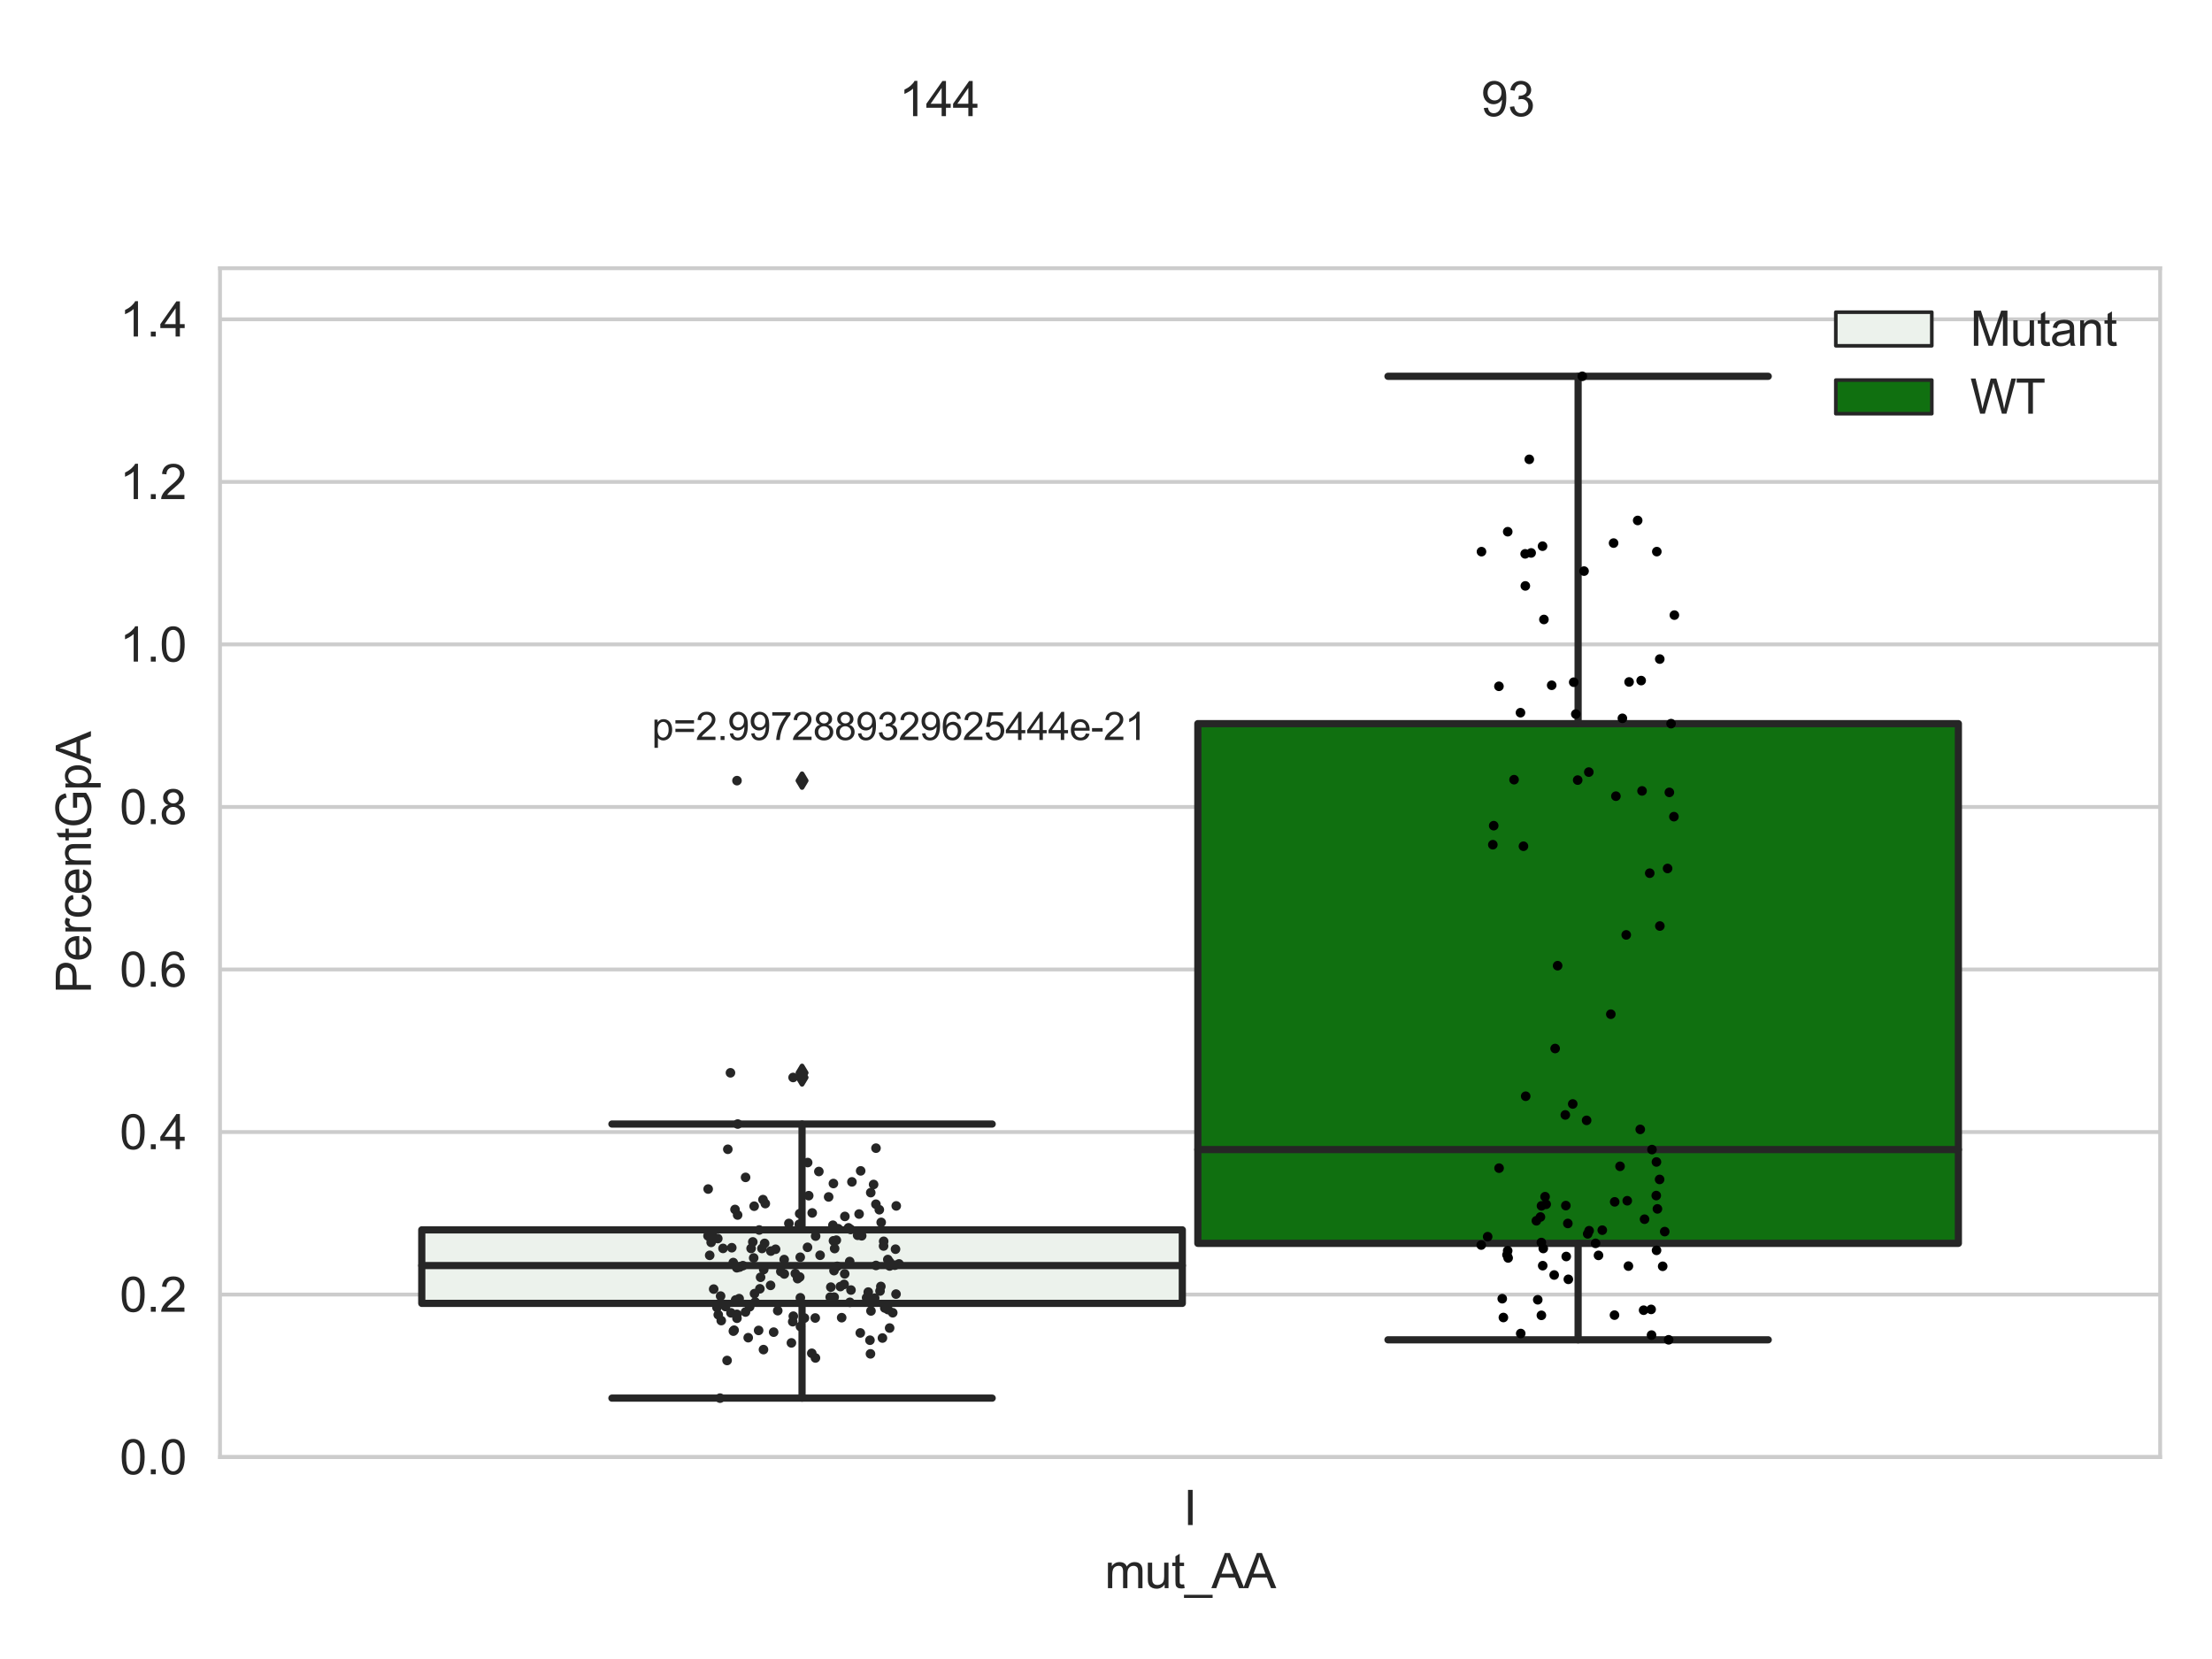 <?xml version="1.0" encoding="utf-8" standalone="no"?>
<!DOCTYPE svg PUBLIC "-//W3C//DTD SVG 1.1//EN"
  "http://www.w3.org/Graphics/SVG/1.1/DTD/svg11.dtd">
<svg xmlns:xlink="http://www.w3.org/1999/xlink" width="460.8pt" height="345.6pt" viewBox="0 0 460.8 345.6" xmlns="http://www.w3.org/2000/svg" version="1.1">
 <defs>
  <style type="text/css">*{stroke-linejoin: round; stroke-linecap: butt}</style>
 </defs>
 <g id="figure_1">
  <g id="patch_1">
   <path d="M 0 345.6 
L 460.8 345.6 
L 460.8 0 
L 0 0 
z
" style="fill: #ffffff"/>
  </g>
  <g id="axes_1">
   <g id="patch_2">
    <path d="M 45.83 303.539 
L 450 303.539 
L 450 55.877 
L 45.83 55.877 
z
" style="fill: #ffffff"/>
   </g>
   <g id="matplotlib.axis_1">
    <g id="xtick_1">
     <g id="text_1">
      <!-- I -->
      <g style="fill: #262626" transform="translate(246.526 317.697)scale(0.1 -0.1)">
       <defs>
        <path id="ArialMT-49" d="M 597 0 
L 597 4581 
L 1203 4581 
L 1203 0 
L 597 0 
z
" transform="scale(0.016)"/>
       </defs>
       <use xlink:href="#ArialMT-49"/>
      </g>
     </g>
    </g>
    <g id="text_2">
     <!-- mut_AA -->
     <g style="fill: #262626" transform="translate(230.13 330.842)scale(0.1 -0.1)">
      <defs>
       <path id="ArialMT-6d" d="M 422 0 
L 422 3319 
L 925 3319 
L 925 2853 
Q 1081 3097 1340 3245 
Q 1600 3394 1931 3394 
Q 2300 3394 2536 3241 
Q 2772 3088 2869 2813 
Q 3263 3394 3894 3394 
Q 4388 3394 4653 3120 
Q 4919 2847 4919 2278 
L 4919 0 
L 4359 0 
L 4359 2091 
Q 4359 2428 4304 2576 
Q 4250 2725 4106 2815 
Q 3963 2906 3769 2906 
Q 3419 2906 3187 2673 
Q 2956 2441 2956 1928 
L 2956 0 
L 2394 0 
L 2394 2156 
Q 2394 2531 2256 2718 
Q 2119 2906 1806 2906 
Q 1569 2906 1367 2781 
Q 1166 2656 1075 2415 
Q 984 2175 984 1722 
L 984 0 
L 422 0 
z
" transform="scale(0.016)"/>
       <path id="ArialMT-75" d="M 2597 0 
L 2597 488 
Q 2209 -75 1544 -75 
Q 1250 -75 995 37 
Q 741 150 617 320 
Q 494 491 444 738 
Q 409 903 409 1263 
L 409 3319 
L 972 3319 
L 972 1478 
Q 972 1038 1006 884 
Q 1059 663 1231 536 
Q 1403 409 1656 409 
Q 1909 409 2131 539 
Q 2353 669 2445 892 
Q 2538 1116 2538 1541 
L 2538 3319 
L 3100 3319 
L 3100 0 
L 2597 0 
z
" transform="scale(0.016)"/>
       <path id="ArialMT-74" d="M 1650 503 
L 1731 6 
Q 1494 -44 1306 -44 
Q 1000 -44 831 53 
Q 663 150 594 308 
Q 525 466 525 972 
L 525 2881 
L 113 2881 
L 113 3319 
L 525 3319 
L 525 4141 
L 1084 4478 
L 1084 3319 
L 1650 3319 
L 1650 2881 
L 1084 2881 
L 1084 941 
Q 1084 700 1114 631 
Q 1144 563 1211 522 
Q 1278 481 1403 481 
Q 1497 481 1650 503 
z
" transform="scale(0.016)"/>
       <path id="ArialMT-5f" d="M -97 -1272 
L -97 -866 
L 3631 -866 
L 3631 -1272 
L -97 -1272 
z
" transform="scale(0.016)"/>
       <path id="ArialMT-41" d="M -9 0 
L 1750 4581 
L 2403 4581 
L 4278 0 
L 3588 0 
L 3053 1388 
L 1138 1388 
L 634 0 
L -9 0 
z
M 1313 1881 
L 2866 1881 
L 2388 3150 
Q 2169 3728 2063 4100 
Q 1975 3659 1816 3225 
L 1313 1881 
z
" transform="scale(0.016)"/>
      </defs>
      <use xlink:href="#ArialMT-6d"/>
      <use xlink:href="#ArialMT-75" x="83.301"/>
      <use xlink:href="#ArialMT-74" x="138.916"/>
      <use xlink:href="#ArialMT-5f" x="166.699"/>
      <use xlink:href="#ArialMT-41" x="222.314"/>
      <use xlink:href="#ArialMT-41" x="289.014"/>
     </g>
    </g>
   </g>
   <g id="matplotlib.axis_2">
    <g id="ytick_1">
     <g id="line2d_1">
      <path d="M 45.83 303.539 
L 450 303.539 
" clip-path="url(#p3c50c2e799)" style="fill: none; stroke: #cccccc; stroke-width: 0.8; stroke-linecap: round"/>
     </g>
     <g id="text_3">
      <!-- 0.0 -->
      <g style="fill: #262626" transform="translate(24.93 307.118)scale(0.1 -0.1)">
       <defs>
        <path id="ArialMT-30" d="M 266 2259 
Q 266 3072 433 3567 
Q 600 4063 929 4331 
Q 1259 4600 1759 4600 
Q 2128 4600 2406 4451 
Q 2684 4303 2865 4023 
Q 3047 3744 3150 3342 
Q 3253 2941 3253 2259 
Q 3253 1453 3087 958 
Q 2922 463 2592 192 
Q 2263 -78 1759 -78 
Q 1097 -78 719 397 
Q 266 969 266 2259 
z
M 844 2259 
Q 844 1131 1108 757 
Q 1372 384 1759 384 
Q 2147 384 2411 759 
Q 2675 1134 2675 2259 
Q 2675 3391 2411 3762 
Q 2147 4134 1753 4134 
Q 1366 4134 1134 3806 
Q 844 3388 844 2259 
z
" transform="scale(0.016)"/>
        <path id="ArialMT-2e" d="M 581 0 
L 581 641 
L 1222 641 
L 1222 0 
L 581 0 
z
" transform="scale(0.016)"/>
       </defs>
       <use xlink:href="#ArialMT-30"/>
       <use xlink:href="#ArialMT-2e" x="55.615"/>
       <use xlink:href="#ArialMT-30" x="83.398"/>
      </g>
     </g>
    </g>
    <g id="ytick_2">
     <g id="line2d_2">
      <path d="M 45.83 269.68 
L 450 269.68 
" clip-path="url(#p3c50c2e799)" style="fill: none; stroke: #cccccc; stroke-width: 0.8; stroke-linecap: round"/>
     </g>
     <g id="text_4">
      <!-- 0.2 -->
      <g style="fill: #262626" transform="translate(24.93 273.259)scale(0.1 -0.1)">
       <defs>
        <path id="ArialMT-32" d="M 3222 541 
L 3222 0 
L 194 0 
Q 188 203 259 391 
Q 375 700 629 1000 
Q 884 1300 1366 1694 
Q 2113 2306 2375 2664 
Q 2638 3022 2638 3341 
Q 2638 3675 2398 3904 
Q 2159 4134 1775 4134 
Q 1369 4134 1125 3890 
Q 881 3647 878 3216 
L 300 3275 
Q 359 3922 746 4261 
Q 1134 4600 1788 4600 
Q 2447 4600 2831 4234 
Q 3216 3869 3216 3328 
Q 3216 3053 3103 2787 
Q 2991 2522 2730 2228 
Q 2469 1934 1863 1422 
Q 1356 997 1212 845 
Q 1069 694 975 541 
L 3222 541 
z
" transform="scale(0.016)"/>
       </defs>
       <use xlink:href="#ArialMT-30"/>
       <use xlink:href="#ArialMT-2e" x="55.615"/>
       <use xlink:href="#ArialMT-32" x="83.398"/>
      </g>
     </g>
    </g>
    <g id="ytick_3">
     <g id="line2d_3">
      <path d="M 45.83 235.82 
L 450 235.82 
" clip-path="url(#p3c50c2e799)" style="fill: none; stroke: #cccccc; stroke-width: 0.8; stroke-linecap: round"/>
     </g>
     <g id="text_5">
      <!-- 0.4 -->
      <g style="fill: #262626" transform="translate(24.93 239.399)scale(0.1 -0.1)">
       <defs>
        <path id="ArialMT-34" d="M 2069 0 
L 2069 1097 
L 81 1097 
L 81 1613 
L 2172 4581 
L 2631 4581 
L 2631 1613 
L 3250 1613 
L 3250 1097 
L 2631 1097 
L 2631 0 
L 2069 0 
z
M 2069 1613 
L 2069 3678 
L 634 1613 
L 2069 1613 
z
" transform="scale(0.016)"/>
       </defs>
       <use xlink:href="#ArialMT-30"/>
       <use xlink:href="#ArialMT-2e" x="55.615"/>
       <use xlink:href="#ArialMT-34" x="83.398"/>
      </g>
     </g>
    </g>
    <g id="ytick_4">
     <g id="line2d_4">
      <path d="M 45.83 201.961 
L 450 201.961 
" clip-path="url(#p3c50c2e799)" style="fill: none; stroke: #cccccc; stroke-width: 0.8; stroke-linecap: round"/>
     </g>
     <g id="text_6">
      <!-- 0.6 -->
      <g style="fill: #262626" transform="translate(24.93 205.54)scale(0.1 -0.1)">
       <defs>
        <path id="ArialMT-36" d="M 3184 3459 
L 2625 3416 
Q 2550 3747 2413 3897 
Q 2184 4138 1850 4138 
Q 1581 4138 1378 3988 
Q 1113 3794 959 3422 
Q 806 3050 800 2363 
Q 1003 2672 1297 2822 
Q 1591 2972 1913 2972 
Q 2475 2972 2870 2558 
Q 3266 2144 3266 1488 
Q 3266 1056 3080 686 
Q 2894 316 2569 119 
Q 2244 -78 1831 -78 
Q 1128 -78 684 439 
Q 241 956 241 2144 
Q 241 3472 731 4075 
Q 1159 4600 1884 4600 
Q 2425 4600 2770 4297 
Q 3116 3994 3184 3459 
z
M 888 1484 
Q 888 1194 1011 928 
Q 1134 663 1356 523 
Q 1578 384 1822 384 
Q 2178 384 2434 671 
Q 2691 959 2691 1453 
Q 2691 1928 2437 2201 
Q 2184 2475 1800 2475 
Q 1419 2475 1153 2201 
Q 888 1928 888 1484 
z
" transform="scale(0.016)"/>
       </defs>
       <use xlink:href="#ArialMT-30"/>
       <use xlink:href="#ArialMT-2e" x="55.615"/>
       <use xlink:href="#ArialMT-36" x="83.398"/>
      </g>
     </g>
    </g>
    <g id="ytick_5">
     <g id="line2d_5">
      <path d="M 45.83 168.102 
L 450 168.102 
" clip-path="url(#p3c50c2e799)" style="fill: none; stroke: #cccccc; stroke-width: 0.8; stroke-linecap: round"/>
     </g>
     <g id="text_7">
      <!-- 0.8 -->
      <g style="fill: #262626" transform="translate(24.93 171.681)scale(0.1 -0.1)">
       <defs>
        <path id="ArialMT-38" d="M 1131 2484 
Q 781 2613 612 2850 
Q 444 3088 444 3419 
Q 444 3919 803 4259 
Q 1163 4600 1759 4600 
Q 2359 4600 2725 4251 
Q 3091 3903 3091 3403 
Q 3091 3084 2923 2848 
Q 2756 2613 2416 2484 
Q 2838 2347 3058 2040 
Q 3278 1734 3278 1309 
Q 3278 722 2862 322 
Q 2447 -78 1769 -78 
Q 1091 -78 675 323 
Q 259 725 259 1325 
Q 259 1772 486 2073 
Q 713 2375 1131 2484 
z
M 1019 3438 
Q 1019 3113 1228 2906 
Q 1438 2700 1772 2700 
Q 2097 2700 2305 2904 
Q 2513 3109 2513 3406 
Q 2513 3716 2298 3927 
Q 2084 4138 1766 4138 
Q 1444 4138 1231 3931 
Q 1019 3725 1019 3438 
z
M 838 1322 
Q 838 1081 952 856 
Q 1066 631 1291 507 
Q 1516 384 1775 384 
Q 2178 384 2440 643 
Q 2703 903 2703 1303 
Q 2703 1709 2433 1975 
Q 2163 2241 1756 2241 
Q 1359 2241 1098 1978 
Q 838 1716 838 1322 
z
" transform="scale(0.016)"/>
       </defs>
       <use xlink:href="#ArialMT-30"/>
       <use xlink:href="#ArialMT-2e" x="55.615"/>
       <use xlink:href="#ArialMT-38" x="83.398"/>
      </g>
     </g>
    </g>
    <g id="ytick_6">
     <g id="line2d_6">
      <path d="M 45.83 134.243 
L 450 134.243 
" clip-path="url(#p3c50c2e799)" style="fill: none; stroke: #cccccc; stroke-width: 0.8; stroke-linecap: round"/>
     </g>
     <g id="text_8">
      <!-- 1.0 -->
      <g style="fill: #262626" transform="translate(24.93 137.822)scale(0.1 -0.1)">
       <defs>
        <path id="ArialMT-31" d="M 2384 0 
L 1822 0 
L 1822 3584 
Q 1619 3391 1289 3197 
Q 959 3003 697 2906 
L 697 3450 
Q 1169 3672 1522 3987 
Q 1875 4303 2022 4600 
L 2384 4600 
L 2384 0 
z
" transform="scale(0.016)"/>
       </defs>
       <use xlink:href="#ArialMT-31"/>
       <use xlink:href="#ArialMT-2e" x="55.615"/>
       <use xlink:href="#ArialMT-30" x="83.398"/>
      </g>
     </g>
    </g>
    <g id="ytick_7">
     <g id="line2d_7">
      <path d="M 45.83 100.384 
L 450 100.384 
" clip-path="url(#p3c50c2e799)" style="fill: none; stroke: #cccccc; stroke-width: 0.8; stroke-linecap: round"/>
     </g>
     <g id="text_9">
      <!-- 1.2 -->
      <g style="fill: #262626" transform="translate(24.93 103.963)scale(0.1 -0.1)">
       <use xlink:href="#ArialMT-31"/>
       <use xlink:href="#ArialMT-2e" x="55.615"/>
       <use xlink:href="#ArialMT-32" x="83.398"/>
      </g>
     </g>
    </g>
    <g id="ytick_8">
     <g id="line2d_8">
      <path d="M 45.83 66.525 
L 450 66.525 
" clip-path="url(#p3c50c2e799)" style="fill: none; stroke: #cccccc; stroke-width: 0.8; stroke-linecap: round"/>
     </g>
     <g id="text_10">
      <!-- 1.4 -->
      <g style="fill: #262626" transform="translate(24.93 70.104)scale(0.1 -0.1)">
       <use xlink:href="#ArialMT-31"/>
       <use xlink:href="#ArialMT-2e" x="55.615"/>
       <use xlink:href="#ArialMT-34" x="83.398"/>
      </g>
     </g>
    </g>
    <g id="text_11">
     <!-- PercentGpA -->
     <g style="fill: #262626" transform="translate(18.942 206.943)rotate(-90)scale(0.1 -0.1)">
      <defs>
       <path id="ArialMT-50" d="M 494 0 
L 494 4581 
L 2222 4581 
Q 2678 4581 2919 4538 
Q 3256 4481 3484 4323 
Q 3713 4166 3852 3881 
Q 3991 3597 3991 3256 
Q 3991 2672 3619 2267 
Q 3247 1863 2275 1863 
L 1100 1863 
L 1100 0 
L 494 0 
z
M 1100 2403 
L 2284 2403 
Q 2872 2403 3119 2622 
Q 3366 2841 3366 3238 
Q 3366 3525 3220 3729 
Q 3075 3934 2838 4000 
Q 2684 4041 2272 4041 
L 1100 4041 
L 1100 2403 
z
" transform="scale(0.016)"/>
       <path id="ArialMT-65" d="M 2694 1069 
L 3275 997 
Q 3138 488 2766 206 
Q 2394 -75 1816 -75 
Q 1088 -75 661 373 
Q 234 822 234 1631 
Q 234 2469 665 2931 
Q 1097 3394 1784 3394 
Q 2450 3394 2872 2941 
Q 3294 2488 3294 1666 
Q 3294 1616 3291 1516 
L 816 1516 
Q 847 969 1125 678 
Q 1403 388 1819 388 
Q 2128 388 2347 550 
Q 2566 713 2694 1069 
z
M 847 1978 
L 2700 1978 
Q 2663 2397 2488 2606 
Q 2219 2931 1791 2931 
Q 1403 2931 1139 2672 
Q 875 2413 847 1978 
z
" transform="scale(0.016)"/>
       <path id="ArialMT-72" d="M 416 0 
L 416 3319 
L 922 3319 
L 922 2816 
Q 1116 3169 1280 3281 
Q 1444 3394 1641 3394 
Q 1925 3394 2219 3213 
L 2025 2691 
Q 1819 2813 1613 2813 
Q 1428 2813 1281 2702 
Q 1134 2591 1072 2394 
Q 978 2094 978 1738 
L 978 0 
L 416 0 
z
" transform="scale(0.016)"/>
       <path id="ArialMT-63" d="M 2588 1216 
L 3141 1144 
Q 3050 572 2676 248 
Q 2303 -75 1759 -75 
Q 1078 -75 664 370 
Q 250 816 250 1647 
Q 250 2184 428 2587 
Q 606 2991 970 3192 
Q 1334 3394 1763 3394 
Q 2303 3394 2647 3120 
Q 2991 2847 3088 2344 
L 2541 2259 
Q 2463 2594 2264 2762 
Q 2066 2931 1784 2931 
Q 1359 2931 1093 2626 
Q 828 2322 828 1663 
Q 828 994 1084 691 
Q 1341 388 1753 388 
Q 2084 388 2306 591 
Q 2528 794 2588 1216 
z
" transform="scale(0.016)"/>
       <path id="ArialMT-6e" d="M 422 0 
L 422 3319 
L 928 3319 
L 928 2847 
Q 1294 3394 1984 3394 
Q 2284 3394 2536 3286 
Q 2788 3178 2913 3003 
Q 3038 2828 3088 2588 
Q 3119 2431 3119 2041 
L 3119 0 
L 2556 0 
L 2556 2019 
Q 2556 2363 2490 2533 
Q 2425 2703 2258 2804 
Q 2091 2906 1866 2906 
Q 1506 2906 1245 2678 
Q 984 2450 984 1813 
L 984 0 
L 422 0 
z
" transform="scale(0.016)"/>
       <path id="ArialMT-47" d="M 2638 1797 
L 2638 2334 
L 4578 2338 
L 4578 638 
Q 4131 281 3656 101 
Q 3181 -78 2681 -78 
Q 2006 -78 1454 211 
Q 903 500 622 1047 
Q 341 1594 341 2269 
Q 341 2938 620 3517 
Q 900 4097 1425 4378 
Q 1950 4659 2634 4659 
Q 3131 4659 3532 4498 
Q 3934 4338 4162 4050 
Q 4391 3763 4509 3300 
L 3963 3150 
Q 3859 3500 3706 3700 
Q 3553 3900 3268 4020 
Q 2984 4141 2638 4141 
Q 2222 4141 1919 4014 
Q 1616 3888 1430 3681 
Q 1244 3475 1141 3228 
Q 966 2803 966 2306 
Q 966 1694 1177 1281 
Q 1388 869 1791 669 
Q 2194 469 2647 469 
Q 3041 469 3416 620 
Q 3791 772 3984 944 
L 3984 1797 
L 2638 1797 
z
" transform="scale(0.016)"/>
       <path id="ArialMT-70" d="M 422 -1272 
L 422 3319 
L 934 3319 
L 934 2888 
Q 1116 3141 1344 3267 
Q 1572 3394 1897 3394 
Q 2322 3394 2647 3175 
Q 2972 2956 3137 2557 
Q 3303 2159 3303 1684 
Q 3303 1175 3120 767 
Q 2938 359 2589 142 
Q 2241 -75 1856 -75 
Q 1575 -75 1351 44 
Q 1128 163 984 344 
L 984 -1272 
L 422 -1272 
z
M 931 1641 
Q 931 1000 1190 694 
Q 1450 388 1819 388 
Q 2194 388 2461 705 
Q 2728 1022 2728 1688 
Q 2728 2322 2467 2637 
Q 2206 2953 1844 2953 
Q 1484 2953 1207 2617 
Q 931 2281 931 1641 
z
" transform="scale(0.016)"/>
      </defs>
      <use xlink:href="#ArialMT-50"/>
      <use xlink:href="#ArialMT-65" x="66.699"/>
      <use xlink:href="#ArialMT-72" x="122.314"/>
      <use xlink:href="#ArialMT-63" x="155.615"/>
      <use xlink:href="#ArialMT-65" x="205.615"/>
      <use xlink:href="#ArialMT-6e" x="261.23"/>
      <use xlink:href="#ArialMT-74" x="316.846"/>
      <use xlink:href="#ArialMT-47" x="344.629"/>
      <use xlink:href="#ArialMT-70" x="422.412"/>
      <use xlink:href="#ArialMT-41" x="478.027"/>
     </g>
    </g>
   </g>
   <g id="patch_3">
    <path d="M 87.864 271.516 
L 246.298 271.516 
L 246.298 256.2 
L 87.864 256.2 
L 87.864 271.516 
z
" clip-path="url(#p3c50c2e799)" style="fill: #ecf2ec; stroke: #262626; stroke-width: 1.5; stroke-linejoin: miter"/>
   </g>
   <g id="patch_4">
    <path d="M 249.532 259.012 
L 407.966 259.012 
L 407.966 150.748 
L 249.532 150.748 
L 249.532 259.012 
z
" clip-path="url(#p3c50c2e799)" style="fill: #107010; stroke: #262626; stroke-width: 1.5; stroke-linejoin: miter"/>
   </g>
   <g id="patch_5">
    <path d="M 247.915 303.539 
L 247.915 303.539 
L 247.915 303.539 
L 247.915 303.539 
z
" clip-path="url(#p3c50c2e799)" style="fill: #ecf2ec; stroke: #262626; stroke-width: 0.75; stroke-linejoin: miter"/>
   </g>
   <g id="patch_6">
    <path d="M 247.915 303.539 
L 247.915 303.539 
L 247.915 303.539 
L 247.915 303.539 
z
" clip-path="url(#p3c50c2e799)" style="fill: #107010; stroke: #262626; stroke-width: 0.75; stroke-linejoin: miter"/>
   </g>
   <g id="PathCollection_1"/>
   <g id="PathCollection_2"/>
   <g id="line2d_9">
    <path d="M 167.081 271.516 
L 167.081 291.255 
" clip-path="url(#p3c50c2e799)" style="fill: none; stroke: #262626; stroke-width: 1.5; stroke-linecap: round"/>
   </g>
   <g id="line2d_10">
    <path d="M 167.081 256.2 
L 167.081 234.158 
" clip-path="url(#p3c50c2e799)" style="fill: none; stroke: #262626; stroke-width: 1.5; stroke-linecap: round"/>
   </g>
   <g id="line2d_11">
    <path d="M 127.472 291.255 
L 206.69 291.255 
" clip-path="url(#p3c50c2e799)" style="fill: none; stroke: #262626; stroke-width: 1.5; stroke-linecap: round"/>
   </g>
   <g id="line2d_12">
    <path d="M 127.472 234.158 
L 206.69 234.158 
" clip-path="url(#p3c50c2e799)" style="fill: none; stroke: #262626; stroke-width: 1.5; stroke-linecap: round"/>
   </g>
   <g id="line2d_13">
    <defs>
     <path id="mfbab26726d" d="M -0 1.414 
L 0.849 0 
L 0 -1.414 
L -0.849 -0 
z
" style="stroke: #262626; stroke-linejoin: miter"/>
    </defs>
    <g clip-path="url(#p3c50c2e799)">
     <use xlink:href="#mfbab26726d" x="167.081" y="223.486" style="fill: #262626; stroke: #262626; stroke-linejoin: miter"/>
     <use xlink:href="#mfbab26726d" x="167.081" y="224.458" style="fill: #262626; stroke: #262626; stroke-linejoin: miter"/>
     <use xlink:href="#mfbab26726d" x="167.081" y="162.623" style="fill: #262626; stroke: #262626; stroke-linejoin: miter"/>
    </g>
   </g>
   <g id="line2d_14">
    <path d="M 328.749 259.012 
L 328.749 279.105 
" clip-path="url(#p3c50c2e799)" style="fill: none; stroke: #262626; stroke-width: 1.5; stroke-linecap: round"/>
   </g>
   <g id="line2d_15">
    <path d="M 328.749 150.748 
L 328.749 78.391 
" clip-path="url(#p3c50c2e799)" style="fill: none; stroke: #262626; stroke-width: 1.5; stroke-linecap: round"/>
   </g>
   <g id="line2d_16">
    <path d="M 289.14 279.105 
L 368.358 279.105 
" clip-path="url(#p3c50c2e799)" style="fill: none; stroke: #262626; stroke-width: 1.5; stroke-linecap: round"/>
   </g>
   <g id="line2d_17">
    <path d="M 289.14 78.391 
L 368.358 78.391 
" clip-path="url(#p3c50c2e799)" style="fill: none; stroke: #262626; stroke-width: 1.5; stroke-linecap: round"/>
   </g>
   <g id="line2d_18"/>
   <g id="line2d_19">
    <path d="M 87.864 263.638 
L 246.298 263.638 
" clip-path="url(#p3c50c2e799)" style="fill: none; stroke: #262626; stroke-width: 1.5; stroke-linecap: round"/>
   </g>
   <g id="line2d_20">
    <path d="M 249.532 239.481 
L 407.966 239.481 
" clip-path="url(#p3c50c2e799)" style="fill: none; stroke: #262626; stroke-width: 1.5; stroke-linecap: round"/>
   </g>
   <g id="patch_7">
    <path d="M 45.83 303.539 
L 45.83 55.877 
" style="fill: none; stroke: #cccccc; stroke-width: 0.8; stroke-linejoin: miter; stroke-linecap: square"/>
   </g>
   <g id="patch_8">
    <path d="M 450 303.539 
L 450 55.877 
" style="fill: none; stroke: #cccccc; stroke-width: 0.8; stroke-linejoin: miter; stroke-linecap: square"/>
   </g>
   <g id="patch_9">
    <path d="M 45.83 303.539 
L 450 303.539 
" style="fill: none; stroke: #cccccc; stroke-width: 0.8; stroke-linejoin: miter; stroke-linecap: square"/>
   </g>
   <g id="patch_10">
    <path d="M 45.83 55.877 
L 450 55.877 
" style="fill: none; stroke: #cccccc; stroke-width: 0.8; stroke-linejoin: miter; stroke-linecap: square"/>
   </g>
   <g id="PathCollection_3">
    <defs>
     <path id="C0_0_aacacfc2db" d="M 0 1 
C 0.265 1 0.52 0.895 0.707 0.707 
C 0.895 0.52 1 0.265 1 -0 
C 1 -0.265 0.895 -0.52 0.707 -0.707 
C 0.52 -0.895 0.265 -1 0 -1 
C -0.265 -1 -0.52 -0.895 -0.707 -0.707 
C -0.895 -0.52 -1 -0.265 -1 0 
C -1 0.265 -0.895 0.52 -0.707 0.707 
C -0.52 0.895 -0.265 1 0 1 
z
"/>
    </defs>
    <g clip-path="url(#p3c50c2e799)">
     <use xlink:href="#C0_0_aacacfc2db" x="170.842" y="261.493" style="fill: #262626"/>
    </g>
    <g clip-path="url(#p3c50c2e799)">
     <use xlink:href="#C0_0_aacacfc2db" x="149.629" y="273.885" style="fill: #262626"/>
    </g>
    <g clip-path="url(#p3c50c2e799)">
     <use xlink:href="#C0_0_aacacfc2db" x="177.275" y="268.741" style="fill: #262626"/>
    </g>
    <g clip-path="url(#p3c50c2e799)">
     <use xlink:href="#C0_0_aacacfc2db" x="178.965" y="252.906" style="fill: #262626"/>
    </g>
    <g clip-path="url(#p3c50c2e799)">
     <use xlink:href="#C0_0_aacacfc2db" x="184.947" y="262.385" style="fill: #262626"/>
    </g>
    <g clip-path="url(#p3c50c2e799)">
     <use xlink:href="#C0_0_aacacfc2db" x="166.498" y="255.049" style="fill: #262626"/>
    </g>
    <g clip-path="url(#p3c50c2e799)">
     <use xlink:href="#C0_0_aacacfc2db" x="181.987" y="246.748" style="fill: #262626"/>
    </g>
    <g clip-path="url(#p3c50c2e799)">
     <use xlink:href="#C0_0_aacacfc2db" x="161.569" y="260.241" style="fill: #262626"/>
    </g>
    <g clip-path="url(#p3c50c2e799)">
     <use xlink:href="#C0_0_aacacfc2db" x="172.947" y="270.223" style="fill: #262626"/>
    </g>
    <g clip-path="url(#p3c50c2e799)">
     <use xlink:href="#C0_0_aacacfc2db" x="158.945" y="249.902" style="fill: #262626"/>
    </g>
    <g clip-path="url(#p3c50c2e799)">
     <use xlink:href="#C0_0_aacacfc2db" x="169.91" y="257.503" style="fill: #262626"/>
    </g>
    <g clip-path="url(#p3c50c2e799)">
     <use xlink:href="#C0_0_aacacfc2db" x="173.868" y="260.098" style="fill: #262626"/>
    </g>
    <g clip-path="url(#p3c50c2e799)">
     <use xlink:href="#C0_0_aacacfc2db" x="175.061" y="268.016" style="fill: #262626"/>
    </g>
    <g clip-path="url(#p3c50c2e799)">
     <use xlink:href="#C0_0_aacacfc2db" x="186.704" y="251.212" style="fill: #262626"/>
    </g>
    <g clip-path="url(#p3c50c2e799)">
     <use xlink:href="#C0_0_aacacfc2db" x="184.315" y="272.475" style="fill: #262626"/>
    </g>
    <g clip-path="url(#p3c50c2e799)">
     <use xlink:href="#C0_0_aacacfc2db" x="173.627" y="258.482" style="fill: #262626"/>
    </g>
    <g clip-path="url(#p3c50c2e799)">
     <use xlink:href="#C0_0_aacacfc2db" x="177.214" y="256.117" style="fill: #262626"/>
    </g>
    <g clip-path="url(#p3c50c2e799)">
     <use xlink:href="#C0_0_aacacfc2db" x="150.114" y="269.997" style="fill: #262626"/>
    </g>
    <g clip-path="url(#p3c50c2e799)">
     <use xlink:href="#C0_0_aacacfc2db" x="156.822" y="258.713" style="fill: #262626"/>
    </g>
    <g clip-path="url(#p3c50c2e799)">
     <use xlink:href="#C0_0_aacacfc2db" x="179.293" y="243.915" style="fill: #262626"/>
    </g>
    <g clip-path="url(#p3c50c2e799)">
     <use xlink:href="#C0_0_aacacfc2db" x="154.759" y="263.66" style="fill: #262626"/>
    </g>
    <g clip-path="url(#p3c50c2e799)">
     <use xlink:href="#C0_0_aacacfc2db" x="153.118" y="251.954" style="fill: #262626"/>
    </g>
    <g clip-path="url(#p3c50c2e799)">
     <use xlink:href="#C0_0_aacacfc2db" x="152.168" y="223.486" style="fill: #262626"/>
    </g>
    <g clip-path="url(#p3c50c2e799)">
     <use xlink:href="#C0_0_aacacfc2db" x="158.036" y="277.152" style="fill: #262626"/>
    </g>
    <g clip-path="url(#p3c50c2e799)">
     <use xlink:href="#C0_0_aacacfc2db" x="185.976" y="273.469" style="fill: #262626"/>
    </g>
    <g clip-path="url(#p3c50c2e799)">
     <use xlink:href="#C0_0_aacacfc2db" x="163.387" y="265.39" style="fill: #262626"/>
    </g>
    <g clip-path="url(#p3c50c2e799)">
     <use xlink:href="#C0_0_aacacfc2db" x="149.529" y="258.014" style="fill: #262626"/>
    </g>
    <g clip-path="url(#p3c50c2e799)">
     <use xlink:href="#C0_0_aacacfc2db" x="185.331" y="263.728" style="fill: #262626"/>
    </g>
    <g clip-path="url(#p3c50c2e799)">
     <use xlink:href="#C0_0_aacacfc2db" x="184.086" y="258.588" style="fill: #262626"/>
    </g>
    <g clip-path="url(#p3c50c2e799)">
     <use xlink:href="#C0_0_aacacfc2db" x="173.076" y="268.132" style="fill: #262626"/>
    </g>
    <g clip-path="url(#p3c50c2e799)">
     <use xlink:href="#C0_0_aacacfc2db" x="174.614" y="255.96" style="fill: #262626"/>
    </g>
    <g clip-path="url(#p3c50c2e799)">
     <use xlink:href="#C0_0_aacacfc2db" x="165.139" y="275.332" style="fill: #262626"/>
    </g>
    <g clip-path="url(#p3c50c2e799)">
     <use xlink:href="#C0_0_aacacfc2db" x="153.483" y="264.095" style="fill: #262626"/>
    </g>
    <g clip-path="url(#p3c50c2e799)">
     <use xlink:href="#C0_0_aacacfc2db" x="157.32" y="271.242" style="fill: #262626"/>
    </g>
    <g clip-path="url(#p3c50c2e799)">
     <use xlink:href="#C0_0_aacacfc2db" x="176.004" y="253.405" style="fill: #262626"/>
    </g>
    <g clip-path="url(#p3c50c2e799)">
     <use xlink:href="#C0_0_aacacfc2db" x="153.525" y="274.613" style="fill: #262626"/>
    </g>
    <g clip-path="url(#p3c50c2e799)">
     <use xlink:href="#C0_0_aacacfc2db" x="154.095" y="263.951" style="fill: #262626"/>
    </g>
    <g clip-path="url(#p3c50c2e799)">
     <use xlink:href="#C0_0_aacacfc2db" x="164.867" y="279.749" style="fill: #262626"/>
    </g>
    <g clip-path="url(#p3c50c2e799)">
     <use xlink:href="#C0_0_aacacfc2db" x="184.992" y="272.816" style="fill: #262626"/>
    </g>
    <g clip-path="url(#p3c50c2e799)">
     <use xlink:href="#C0_0_aacacfc2db" x="150.249" y="275.103" style="fill: #262626"/>
    </g>
    <g clip-path="url(#p3c50c2e799)">
     <use xlink:href="#C0_0_aacacfc2db" x="159.427" y="250.731" style="fill: #262626"/>
    </g>
    <g clip-path="url(#p3c50c2e799)">
     <use xlink:href="#C0_0_aacacfc2db" x="181.335" y="282.033" style="fill: #262626"/>
    </g>
    <g clip-path="url(#p3c50c2e799)">
     <use xlink:href="#C0_0_aacacfc2db" x="159.047" y="281.146" style="fill: #262626"/>
    </g>
    <g clip-path="url(#p3c50c2e799)">
     <use xlink:href="#C0_0_aacacfc2db" x="183.496" y="267.99" style="fill: #262626"/>
    </g>
    <g clip-path="url(#p3c50c2e799)">
     <use xlink:href="#C0_0_aacacfc2db" x="165.264" y="274.182" style="fill: #262626"/>
    </g>
    <g clip-path="url(#p3c50c2e799)">
     <use xlink:href="#C0_0_aacacfc2db" x="148.674" y="268.543" style="fill: #262626"/>
    </g>
    <g clip-path="url(#p3c50c2e799)">
     <use xlink:href="#C0_0_aacacfc2db" x="158.443" y="266.078" style="fill: #262626"/>
    </g>
    <g clip-path="url(#p3c50c2e799)">
     <use xlink:href="#C0_0_aacacfc2db" x="185.327" y="262.923" style="fill: #262626"/>
    </g>
    <g clip-path="url(#p3c50c2e799)">
     <use xlink:href="#C0_0_aacacfc2db" x="182.484" y="263.616" style="fill: #262626"/>
    </g>
    <g clip-path="url(#p3c50c2e799)">
     <use xlink:href="#C0_0_aacacfc2db" x="166.729" y="270.351" style="fill: #262626"/>
    </g>
    <g clip-path="url(#p3c50c2e799)">
     <use xlink:href="#C0_0_aacacfc2db" x="155.302" y="273.318" style="fill: #262626"/>
    </g>
    <g clip-path="url(#p3c50c2e799)">
     <use xlink:href="#C0_0_aacacfc2db" x="185.327" y="276.654" style="fill: #262626"/>
    </g>
    <g clip-path="url(#p3c50c2e799)">
     <use xlink:href="#C0_0_aacacfc2db" x="158.735" y="260.08" style="fill: #262626"/>
    </g>
    <g clip-path="url(#p3c50c2e799)">
     <use xlink:href="#C0_0_aacacfc2db" x="169.11" y="281.911" style="fill: #262626"/>
    </g>
    <g clip-path="url(#p3c50c2e799)">
     <use xlink:href="#C0_0_aacacfc2db" x="173.615" y="246.548" style="fill: #262626"/>
    </g>
    <g clip-path="url(#p3c50c2e799)">
     <use xlink:href="#C0_0_aacacfc2db" x="155.867" y="278.663" style="fill: #262626"/>
    </g>
    <g clip-path="url(#p3c50c2e799)">
     <use xlink:href="#C0_0_aacacfc2db" x="180.528" y="270.339" style="fill: #262626"/>
    </g>
    <g clip-path="url(#p3c50c2e799)">
     <use xlink:href="#C0_0_aacacfc2db" x="181.44" y="273.093" style="fill: #262626"/>
    </g>
    <g clip-path="url(#p3c50c2e799)">
     <use xlink:href="#C0_0_aacacfc2db" x="159.286" y="259.017" style="fill: #262626"/>
    </g>
    <g clip-path="url(#p3c50c2e799)">
     <use xlink:href="#C0_0_aacacfc2db" x="166.601" y="266.023" style="fill: #262626"/>
    </g>
    <g clip-path="url(#p3c50c2e799)">
     <use xlink:href="#C0_0_aacacfc2db" x="167.582" y="274.572" style="fill: #262626"/>
    </g>
    <g clip-path="url(#p3c50c2e799)">
     <use xlink:href="#C0_0_aacacfc2db" x="186.658" y="269.584" style="fill: #262626"/>
    </g>
    <g clip-path="url(#p3c50c2e799)">
     <use xlink:href="#C0_0_aacacfc2db" x="148.461" y="256.615" style="fill: #262626"/>
    </g>
    <g clip-path="url(#p3c50c2e799)">
     <use xlink:href="#C0_0_aacacfc2db" x="175.334" y="274.496" style="fill: #262626"/>
    </g>
    <g clip-path="url(#p3c50c2e799)">
     <use xlink:href="#C0_0_aacacfc2db" x="182.467" y="250.859" style="fill: #262626"/>
    </g>
    <g clip-path="url(#p3c50c2e799)">
     <use xlink:href="#C0_0_aacacfc2db" x="182.214" y="270.424" style="fill: #262626"/>
    </g>
    <g clip-path="url(#p3c50c2e799)">
     <use xlink:href="#C0_0_aacacfc2db" x="152.931" y="277.103" style="fill: #262626"/>
    </g>
    <g clip-path="url(#p3c50c2e799)">
     <use xlink:href="#C0_0_aacacfc2db" x="152.775" y="277.3" style="fill: #262626"/>
    </g>
    <g clip-path="url(#p3c50c2e799)">
     <use xlink:href="#C0_0_aacacfc2db" x="183.325" y="268.943" style="fill: #262626"/>
    </g>
    <g clip-path="url(#p3c50c2e799)">
     <use xlink:href="#C0_0_aacacfc2db" x="173.739" y="264.699" style="fill: #262626"/>
    </g>
    <g clip-path="url(#p3c50c2e799)">
     <use xlink:href="#C0_0_aacacfc2db" x="173.773" y="270.219" style="fill: #262626"/>
    </g>
    <g clip-path="url(#p3c50c2e799)">
     <use xlink:href="#C0_0_aacacfc2db" x="179.215" y="277.676" style="fill: #262626"/>
    </g>
    <g clip-path="url(#p3c50c2e799)">
     <use xlink:href="#C0_0_aacacfc2db" x="166.704" y="261.903" style="fill: #262626"/>
    </g>
    <g clip-path="url(#p3c50c2e799)">
     <use xlink:href="#C0_0_aacacfc2db" x="170.584" y="244.047" style="fill: #262626"/>
    </g>
    <g clip-path="url(#p3c50c2e799)">
     <use xlink:href="#C0_0_aacacfc2db" x="161.167" y="277.511" style="fill: #262626"/>
    </g>
    <g clip-path="url(#p3c50c2e799)">
     <use xlink:href="#C0_0_aacacfc2db" x="169.201" y="252.674" style="fill: #262626"/>
    </g>
    <g clip-path="url(#p3c50c2e799)">
     <use xlink:href="#C0_0_aacacfc2db" x="150.618" y="260.067" style="fill: #262626"/>
    </g>
    <g clip-path="url(#p3c50c2e799)">
     <use xlink:href="#C0_0_aacacfc2db" x="181.393" y="248.448" style="fill: #262626"/>
    </g>
    <g clip-path="url(#p3c50c2e799)">
     <use xlink:href="#C0_0_aacacfc2db" x="169.873" y="282.887" style="fill: #262626"/>
    </g>
    <g clip-path="url(#p3c50c2e799)">
     <use xlink:href="#C0_0_aacacfc2db" x="163.358" y="262.392" style="fill: #262626"/>
    </g>
    <g clip-path="url(#p3c50c2e799)">
     <use xlink:href="#C0_0_aacacfc2db" x="151.466" y="283.414" style="fill: #262626"/>
    </g>
    <g clip-path="url(#p3c50c2e799)">
     <use xlink:href="#C0_0_aacacfc2db" x="177.471" y="246.205" style="fill: #262626"/>
    </g>
    <g clip-path="url(#p3c50c2e799)">
     <use xlink:href="#C0_0_aacacfc2db" x="178.658" y="257.33" style="fill: #262626"/>
    </g>
    <g clip-path="url(#p3c50c2e799)">
     <use xlink:href="#C0_0_aacacfc2db" x="180.873" y="269.165" style="fill: #262626"/>
    </g>
    <g clip-path="url(#p3c50c2e799)">
     <use xlink:href="#C0_0_aacacfc2db" x="183.568" y="254.645" style="fill: #262626"/>
    </g>
    <g clip-path="url(#p3c50c2e799)">
     <use xlink:href="#C0_0_aacacfc2db" x="168.22" y="259.838" style="fill: #262626"/>
    </g>
    <g clip-path="url(#p3c50c2e799)">
     <use xlink:href="#C0_0_aacacfc2db" x="153.242" y="270.81" style="fill: #262626"/>
    </g>
    <g clip-path="url(#p3c50c2e799)">
     <use xlink:href="#C0_0_aacacfc2db" x="155.317" y="245.27" style="fill: #262626"/>
    </g>
    <g clip-path="url(#p3c50c2e799)">
     <use xlink:href="#C0_0_aacacfc2db" x="166.151" y="266.365" style="fill: #262626"/>
    </g>
    <g clip-path="url(#p3c50c2e799)">
     <use xlink:href="#C0_0_aacacfc2db" x="174.414" y="263.801" style="fill: #262626"/>
    </g>
    <g clip-path="url(#p3c50c2e799)">
     <use xlink:href="#C0_0_aacacfc2db" x="176.756" y="255.776" style="fill: #262626"/>
    </g>
    <g clip-path="url(#p3c50c2e799)">
     <use xlink:href="#C0_0_aacacfc2db" x="156.468" y="260.075" style="fill: #262626"/>
    </g>
    <g clip-path="url(#p3c50c2e799)">
     <use xlink:href="#C0_0_aacacfc2db" x="151.618" y="239.415" style="fill: #262626"/>
    </g>
    <g clip-path="url(#p3c50c2e799)">
     <use xlink:href="#C0_0_aacacfc2db" x="158.293" y="268.482" style="fill: #262626"/>
    </g>
    <g clip-path="url(#p3c50c2e799)">
     <use xlink:href="#C0_0_aacacfc2db" x="169.831" y="274.562" style="fill: #262626"/>
    </g>
    <g clip-path="url(#p3c50c2e799)">
     <use xlink:href="#C0_0_aacacfc2db" x="186.401" y="263.567" style="fill: #262626"/>
    </g>
    <g clip-path="url(#p3c50c2e799)">
     <use xlink:href="#C0_0_aacacfc2db" x="165.219" y="224.458" style="fill: #262626"/>
    </g>
    <g clip-path="url(#p3c50c2e799)">
     <use xlink:href="#C0_0_aacacfc2db" x="153.977" y="270.528" style="fill: #262626"/>
    </g>
    <g clip-path="url(#p3c50c2e799)">
     <use xlink:href="#C0_0_aacacfc2db" x="156.17" y="272.224" style="fill: #262626"/>
    </g>
    <g clip-path="url(#p3c50c2e799)">
     <use xlink:href="#C0_0_aacacfc2db" x="153.528" y="162.623" style="fill: #262626"/>
    </g>
    <g clip-path="url(#p3c50c2e799)">
     <use xlink:href="#C0_0_aacacfc2db" x="147.524" y="247.699" style="fill: #262626"/>
    </g>
    <g clip-path="url(#p3c50c2e799)">
     <use xlink:href="#C0_0_aacacfc2db" x="153.683" y="234.158" style="fill: #262626"/>
    </g>
    <g clip-path="url(#p3c50c2e799)">
     <use xlink:href="#C0_0_aacacfc2db" x="183.177" y="252.01" style="fill: #262626"/>
    </g>
    <g clip-path="url(#p3c50c2e799)">
     <use xlink:href="#C0_0_aacacfc2db" x="157.007" y="262.053" style="fill: #262626"/>
    </g>
    <g clip-path="url(#p3c50c2e799)">
     <use xlink:href="#C0_0_aacacfc2db" x="184.065" y="259.567" style="fill: #262626"/>
    </g>
    <g clip-path="url(#p3c50c2e799)">
     <use xlink:href="#C0_0_aacacfc2db" x="183.829" y="278.736" style="fill: #262626"/>
    </g>
    <g clip-path="url(#p3c50c2e799)">
     <use xlink:href="#C0_0_aacacfc2db" x="148.146" y="258.807" style="fill: #262626"/>
    </g>
    <g clip-path="url(#p3c50c2e799)">
     <use xlink:href="#C0_0_aacacfc2db" x="160.576" y="260.628" style="fill: #262626"/>
    </g>
    <g clip-path="url(#p3c50c2e799)">
     <use xlink:href="#C0_0_aacacfc2db" x="162.66" y="264.876" style="fill: #262626"/>
    </g>
    <g clip-path="url(#p3c50c2e799)">
     <use xlink:href="#C0_0_aacacfc2db" x="181.227" y="279.19" style="fill: #262626"/>
    </g>
    <g clip-path="url(#p3c50c2e799)">
     <use xlink:href="#C0_0_aacacfc2db" x="152.752" y="263.014" style="fill: #262626"/>
    </g>
    <g clip-path="url(#p3c50c2e799)">
     <use xlink:href="#C0_0_aacacfc2db" x="152.442" y="259.923" style="fill: #262626"/>
    </g>
    <g clip-path="url(#p3c50c2e799)">
     <use xlink:href="#C0_0_aacacfc2db" x="153.659" y="253.108" style="fill: #262626"/>
    </g>
    <g clip-path="url(#p3c50c2e799)">
     <use xlink:href="#C0_0_aacacfc2db" x="182.484" y="239.182" style="fill: #262626"/>
    </g>
    <g clip-path="url(#p3c50c2e799)">
     <use xlink:href="#C0_0_aacacfc2db" x="160.524" y="267.768" style="fill: #262626"/>
    </g>
    <g clip-path="url(#p3c50c2e799)">
     <use xlink:href="#C0_0_aacacfc2db" x="186.551" y="260.227" style="fill: #262626"/>
    </g>
    <g clip-path="url(#p3c50c2e799)">
     <use xlink:href="#C0_0_aacacfc2db" x="168.253" y="242.182" style="fill: #262626"/>
    </g>
    <g clip-path="url(#p3c50c2e799)">
     <use xlink:href="#C0_0_aacacfc2db" x="159.1" y="264.466" style="fill: #262626"/>
    </g>
    <g clip-path="url(#p3c50c2e799)">
     <use xlink:href="#C0_0_aacacfc2db" x="147.491" y="257.451" style="fill: #262626"/>
    </g>
    <g clip-path="url(#p3c50c2e799)">
     <use xlink:href="#C0_0_aacacfc2db" x="166.587" y="252.827" style="fill: #262626"/>
    </g>
    <g clip-path="url(#p3c50c2e799)">
     <use xlink:href="#C0_0_aacacfc2db" x="175.965" y="265.37" style="fill: #262626"/>
    </g>
    <g clip-path="url(#p3c50c2e799)">
     <use xlink:href="#C0_0_aacacfc2db" x="148.187" y="258.227" style="fill: #262626"/>
    </g>
    <g clip-path="url(#p3c50c2e799)">
     <use xlink:href="#C0_0_aacacfc2db" x="158.156" y="256.227" style="fill: #262626"/>
    </g>
    <g clip-path="url(#p3c50c2e799)">
     <use xlink:href="#C0_0_aacacfc2db" x="175.85" y="267.562" style="fill: #262626"/>
    </g>
    <g clip-path="url(#p3c50c2e799)">
     <use xlink:href="#C0_0_aacacfc2db" x="149.995" y="291.255" style="fill: #262626"/>
    </g>
    <g clip-path="url(#p3c50c2e799)">
     <use xlink:href="#C0_0_aacacfc2db" x="187.282" y="263.294" style="fill: #262626"/>
    </g>
    <g clip-path="url(#p3c50c2e799)">
     <use xlink:href="#C0_0_aacacfc2db" x="177.043" y="271.295" style="fill: #262626"/>
    </g>
    <g clip-path="url(#p3c50c2e799)">
     <use xlink:href="#C0_0_aacacfc2db" x="174.222" y="258.351" style="fill: #262626"/>
    </g>
    <g clip-path="url(#p3c50c2e799)">
     <use xlink:href="#C0_0_aacacfc2db" x="172.622" y="249.343" style="fill: #262626"/>
    </g>
    <g clip-path="url(#p3c50c2e799)">
     <use xlink:href="#C0_0_aacacfc2db" x="168.471" y="249.08" style="fill: #262626"/>
    </g>
    <g clip-path="url(#p3c50c2e799)">
     <use xlink:href="#C0_0_aacacfc2db" x="149.353" y="272.371" style="fill: #262626"/>
    </g>
    <g clip-path="url(#p3c50c2e799)">
     <use xlink:href="#C0_0_aacacfc2db" x="151.142" y="272.181" style="fill: #262626"/>
    </g>
    <g clip-path="url(#p3c50c2e799)">
     <use xlink:href="#C0_0_aacacfc2db" x="177.008" y="262.8" style="fill: #262626"/>
    </g>
    <g clip-path="url(#p3c50c2e799)">
     <use xlink:href="#C0_0_aacacfc2db" x="173.508" y="255.236" style="fill: #262626"/>
    </g>
    <g clip-path="url(#p3c50c2e799)">
     <use xlink:href="#C0_0_aacacfc2db" x="179.506" y="257.435" style="fill: #262626"/>
    </g>
    <g clip-path="url(#p3c50c2e799)">
     <use xlink:href="#C0_0_aacacfc2db" x="157.106" y="251.273" style="fill: #262626"/>
    </g>
    <g clip-path="url(#p3c50c2e799)">
     <use xlink:href="#C0_0_aacacfc2db" x="152.271" y="273.486" style="fill: #262626"/>
    </g>
    <g clip-path="url(#p3c50c2e799)">
     <use xlink:href="#C0_0_aacacfc2db" x="164.336" y="254.864" style="fill: #262626"/>
    </g>
    <g clip-path="url(#p3c50c2e799)">
     <use xlink:href="#C0_0_aacacfc2db" x="162.018" y="273.034" style="fill: #262626"/>
    </g>
    <g clip-path="url(#p3c50c2e799)">
     <use xlink:href="#C0_0_aacacfc2db" x="166.748" y="276.339" style="fill: #262626"/>
    </g>
    <g clip-path="url(#p3c50c2e799)">
     <use xlink:href="#C0_0_aacacfc2db" x="147.843" y="261.508" style="fill: #262626"/>
    </g>
    <g clip-path="url(#p3c50c2e799)">
     <use xlink:href="#C0_0_aacacfc2db" x="157.177" y="269.484" style="fill: #262626"/>
    </g>
    <g clip-path="url(#p3c50c2e799)">
     <use xlink:href="#C0_0_aacacfc2db" x="165.675" y="265.302" style="fill: #262626"/>
    </g>
    <g clip-path="url(#p3c50c2e799)">
     <use xlink:href="#C0_0_aacacfc2db" x="153.515" y="273.8" style="fill: #262626"/>
    </g>
   </g>
   <g id="PathCollection_4">
    <defs>
     <path id="C1_0_cac2bd9cd8" d="M 0 1 
C 0.265 1 0.52 0.895 0.707 0.707 
C 0.895 0.52 1 0.265 1 -0 
C 1 -0.265 0.895 -0.52 0.707 -0.707 
C 0.52 -0.895 0.265 -1 0 -1 
C -0.265 -1 -0.52 -0.895 -0.707 -0.707 
C -0.895 -0.52 -1 -0.265 -1 0 
C -1 0.265 -0.895 0.52 -0.707 0.707 
C -0.52 0.895 -0.265 1 0 1 
z
"/>
    </defs>
    <g clip-path="url(#p3c50c2e799)">
     <use xlink:href="#C1_0_cac2bd9cd8" x="345.76" y="137.297"/>
    </g>
    <g clip-path="url(#p3c50c2e799)">
     <use xlink:href="#C1_0_cac2bd9cd8" x="321.096" y="258.841"/>
    </g>
    <g clip-path="url(#p3c50c2e799)">
     <use xlink:href="#C1_0_cac2bd9cd8" x="317.755" y="122.057"/>
    </g>
    <g clip-path="url(#p3c50c2e799)">
     <use xlink:href="#C1_0_cac2bd9cd8" x="314.173" y="262.054"/>
    </g>
    <g clip-path="url(#p3c50c2e799)">
     <use xlink:href="#C1_0_cac2bd9cd8" x="341.16" y="108.421"/>
    </g>
    <g clip-path="url(#p3c50c2e799)">
     <use xlink:href="#C1_0_cac2bd9cd8" x="311.167" y="172.002"/>
    </g>
    <g clip-path="url(#p3c50c2e799)">
     <use xlink:href="#C1_0_cac2bd9cd8" x="344.045" y="278.122"/>
    </g>
    <g clip-path="url(#p3c50c2e799)">
     <use xlink:href="#C1_0_cac2bd9cd8" x="321.375" y="263.661"/>
    </g>
    <g clip-path="url(#p3c50c2e799)">
     <use xlink:href="#C1_0_cac2bd9cd8" x="329.986" y="118.97"/>
    </g>
    <g clip-path="url(#p3c50c2e799)">
     <use xlink:href="#C1_0_cac2bd9cd8" x="315.406" y="162.423"/>
    </g>
    <g clip-path="url(#p3c50c2e799)">
     <use xlink:href="#C1_0_cac2bd9cd8" x="339.231" y="263.752"/>
    </g>
    <g clip-path="url(#p3c50c2e799)">
     <use xlink:href="#C1_0_cac2bd9cd8" x="326.715" y="266.508"/>
    </g>
    <g clip-path="url(#p3c50c2e799)">
     <use xlink:href="#C1_0_cac2bd9cd8" x="316.794" y="277.796"/>
    </g>
    <g clip-path="url(#p3c50c2e799)">
     <use xlink:href="#C1_0_cac2bd9cd8" x="324.48" y="201.171"/>
    </g>
    <g clip-path="url(#p3c50c2e799)">
     <use xlink:href="#C1_0_cac2bd9cd8" x="320.056" y="254.31"/>
    </g>
    <g clip-path="url(#p3c50c2e799)">
     <use xlink:href="#C1_0_cac2bd9cd8" x="310.984" y="175.967"/>
    </g>
    <g clip-path="url(#p3c50c2e799)">
     <use xlink:href="#C1_0_cac2bd9cd8" x="320.342" y="270.765"/>
    </g>
    <g clip-path="url(#p3c50c2e799)">
     <use xlink:href="#C1_0_cac2bd9cd8" x="317.363" y="176.286"/>
    </g>
    <g clip-path="url(#p3c50c2e799)">
     <use xlink:href="#C1_0_cac2bd9cd8" x="326.274" y="261.751"/>
    </g>
    <g clip-path="url(#p3c50c2e799)">
     <use xlink:href="#C1_0_cac2bd9cd8" x="321.867" y="249.291"/>
    </g>
    <g clip-path="url(#p3c50c2e799)">
     <use xlink:href="#C1_0_cac2bd9cd8" x="339.37" y="142.063"/>
    </g>
    <g clip-path="url(#p3c50c2e799)">
     <use xlink:href="#C1_0_cac2bd9cd8" x="336.14" y="113.133"/>
    </g>
    <g clip-path="url(#p3c50c2e799)">
     <use xlink:href="#C1_0_cac2bd9cd8" x="341.693" y="235.272"/>
    </g>
    <g clip-path="url(#p3c50c2e799)">
     <use xlink:href="#C1_0_cac2bd9cd8" x="333.782" y="256.267"/>
    </g>
    <g clip-path="url(#p3c50c2e799)">
     <use xlink:href="#C1_0_cac2bd9cd8" x="345.026" y="249.06"/>
    </g>
    <g clip-path="url(#p3c50c2e799)">
     <use xlink:href="#C1_0_cac2bd9cd8" x="336.622" y="165.856"/>
    </g>
    <g clip-path="url(#p3c50c2e799)">
     <use xlink:href="#C1_0_cac2bd9cd8" x="329.616" y="78.391"/>
    </g>
    <g clip-path="url(#p3c50c2e799)">
     <use xlink:href="#C1_0_cac2bd9cd8" x="345.144" y="114.912"/>
    </g>
    <g clip-path="url(#p3c50c2e799)">
     <use xlink:href="#C1_0_cac2bd9cd8" x="348.706" y="170.125"/>
    </g>
    <g clip-path="url(#p3c50c2e799)">
     <use xlink:href="#C1_0_cac2bd9cd8" x="327.63" y="229.975"/>
    </g>
    <g clip-path="url(#p3c50c2e799)">
     <use xlink:href="#C1_0_cac2bd9cd8" x="317.718" y="115.377"/>
    </g>
    <g clip-path="url(#p3c50c2e799)">
     <use xlink:href="#C1_0_cac2bd9cd8" x="321.627" y="129.047"/>
    </g>
    <g clip-path="url(#p3c50c2e799)">
     <use xlink:href="#C1_0_cac2bd9cd8" x="332.998" y="261.519"/>
    </g>
    <g clip-path="url(#p3c50c2e799)">
     <use xlink:href="#C1_0_cac2bd9cd8" x="328.269" y="148.754"/>
    </g>
    <g clip-path="url(#p3c50c2e799)">
     <use xlink:href="#C1_0_cac2bd9cd8" x="342.068" y="164.76"/>
    </g>
    <g clip-path="url(#p3c50c2e799)">
     <use xlink:href="#C1_0_cac2bd9cd8" x="318.578" y="95.689"/>
    </g>
    <g clip-path="url(#p3c50c2e799)">
     <use xlink:href="#C1_0_cac2bd9cd8" x="326.193" y="251.146"/>
    </g>
    <g clip-path="url(#p3c50c2e799)">
     <use xlink:href="#C1_0_cac2bd9cd8" x="308.621" y="114.919"/>
    </g>
    <g clip-path="url(#p3c50c2e799)">
     <use xlink:href="#C1_0_cac2bd9cd8" x="337.484" y="242.963"/>
    </g>
    <g clip-path="url(#p3c50c2e799)">
     <use xlink:href="#C1_0_cac2bd9cd8" x="314.087" y="110.765"/>
    </g>
    <g clip-path="url(#p3c50c2e799)">
     <use xlink:href="#C1_0_cac2bd9cd8" x="327.834" y="142.115"/>
    </g>
    <g clip-path="url(#p3c50c2e799)">
     <use xlink:href="#C1_0_cac2bd9cd8" x="309.904" y="257.625"/>
    </g>
    <g clip-path="url(#p3c50c2e799)">
     <use xlink:href="#C1_0_cac2bd9cd8" x="341.885" y="141.777"/>
    </g>
    <g clip-path="url(#p3c50c2e799)">
     <use xlink:href="#C1_0_cac2bd9cd8" x="345.271" y="251.833"/>
    </g>
    <g clip-path="url(#p3c50c2e799)">
     <use xlink:href="#C1_0_cac2bd9cd8" x="342.587" y="253.983"/>
    </g>
    <g clip-path="url(#p3c50c2e799)">
     <use xlink:href="#C1_0_cac2bd9cd8" x="313.933" y="261.415"/>
    </g>
    <g clip-path="url(#p3c50c2e799)">
     <use xlink:href="#C1_0_cac2bd9cd8" x="326.609" y="254.87"/>
    </g>
    <g clip-path="url(#p3c50c2e799)">
     <use xlink:href="#C1_0_cac2bd9cd8" x="318.965" y="115.185"/>
    </g>
    <g clip-path="url(#p3c50c2e799)">
     <use xlink:href="#C1_0_cac2bd9cd8" x="343.96" y="272.772"/>
    </g>
    <g clip-path="url(#p3c50c2e799)">
     <use xlink:href="#C1_0_cac2bd9cd8" x="328.661" y="162.507"/>
    </g>
    <g clip-path="url(#p3c50c2e799)">
     <use xlink:href="#C1_0_cac2bd9cd8" x="347.607" y="279.105"/>
    </g>
    <g clip-path="url(#p3c50c2e799)">
     <use xlink:href="#C1_0_cac2bd9cd8" x="347.391" y="180.919"/>
    </g>
    <g clip-path="url(#p3c50c2e799)">
     <use xlink:href="#C1_0_cac2bd9cd8" x="331.044" y="256.381"/>
    </g>
    <g clip-path="url(#p3c50c2e799)">
     <use xlink:href="#C1_0_cac2bd9cd8" x="347.759" y="165.069"/>
    </g>
    <g clip-path="url(#p3c50c2e799)">
     <use xlink:href="#C1_0_cac2bd9cd8" x="348.113" y="150.748"/>
    </g>
    <g clip-path="url(#p3c50c2e799)">
     <use xlink:href="#C1_0_cac2bd9cd8" x="338.772" y="194.755"/>
    </g>
    <g clip-path="url(#p3c50c2e799)">
     <use xlink:href="#C1_0_cac2bd9cd8" x="335.563" y="211.277"/>
    </g>
    <g clip-path="url(#p3c50c2e799)">
     <use xlink:href="#C1_0_cac2bd9cd8" x="321.492" y="260.085"/>
    </g>
    <g clip-path="url(#p3c50c2e799)">
     <use xlink:href="#C1_0_cac2bd9cd8" x="308.566" y="259.366"/>
    </g>
    <g clip-path="url(#p3c50c2e799)">
     <use xlink:href="#C1_0_cac2bd9cd8" x="321.121" y="251.199"/>
    </g>
    <g clip-path="url(#p3c50c2e799)">
     <use xlink:href="#C1_0_cac2bd9cd8" x="343.67" y="181.901"/>
    </g>
    <g clip-path="url(#p3c50c2e799)">
     <use xlink:href="#C1_0_cac2bd9cd8" x="323.964" y="218.426"/>
    </g>
    <g clip-path="url(#p3c50c2e799)">
     <use xlink:href="#C1_0_cac2bd9cd8" x="317.829" y="228.364"/>
    </g>
    <g clip-path="url(#p3c50c2e799)">
     <use xlink:href="#C1_0_cac2bd9cd8" x="345.068" y="242.06"/>
    </g>
    <g clip-path="url(#p3c50c2e799)">
     <use xlink:href="#C1_0_cac2bd9cd8" x="312.256" y="142.969"/>
    </g>
    <g clip-path="url(#p3c50c2e799)">
     <use xlink:href="#C1_0_cac2bd9cd8" x="326.08" y="232.26"/>
    </g>
    <g clip-path="url(#p3c50c2e799)">
     <use xlink:href="#C1_0_cac2bd9cd8" x="322.091" y="250.871"/>
    </g>
    <g clip-path="url(#p3c50c2e799)">
     <use xlink:href="#C1_0_cac2bd9cd8" x="337.974" y="149.639"/>
    </g>
    <g clip-path="url(#p3c50c2e799)">
     <use xlink:href="#C1_0_cac2bd9cd8" x="323.245" y="142.754"/>
    </g>
    <g clip-path="url(#p3c50c2e799)">
     <use xlink:href="#C1_0_cac2bd9cd8" x="336.328" y="273.963"/>
    </g>
    <g clip-path="url(#p3c50c2e799)">
     <use xlink:href="#C1_0_cac2bd9cd8" x="330.519" y="233.392"/>
    </g>
    <g clip-path="url(#p3c50c2e799)">
     <use xlink:href="#C1_0_cac2bd9cd8" x="312.284" y="243.346"/>
    </g>
    <g clip-path="url(#p3c50c2e799)">
     <use xlink:href="#C1_0_cac2bd9cd8" x="321.101" y="274.008"/>
    </g>
    <g clip-path="url(#p3c50c2e799)">
     <use xlink:href="#C1_0_cac2bd9cd8" x="323.764" y="265.605"/>
    </g>
    <g clip-path="url(#p3c50c2e799)">
     <use xlink:href="#C1_0_cac2bd9cd8" x="332.384" y="259.012"/>
    </g>
    <g clip-path="url(#p3c50c2e799)">
     <use xlink:href="#C1_0_cac2bd9cd8" x="316.743" y="148.466"/>
    </g>
    <g clip-path="url(#p3c50c2e799)">
     <use xlink:href="#C1_0_cac2bd9cd8" x="330.98" y="160.842"/>
    </g>
    <g clip-path="url(#p3c50c2e799)">
     <use xlink:href="#C1_0_cac2bd9cd8" x="342.394" y="272.939"/>
    </g>
    <g clip-path="url(#p3c50c2e799)">
     <use xlink:href="#C1_0_cac2bd9cd8" x="321.34" y="113.779"/>
    </g>
    <g clip-path="url(#p3c50c2e799)">
     <use xlink:href="#C1_0_cac2bd9cd8" x="346.367" y="263.792"/>
    </g>
    <g clip-path="url(#p3c50c2e799)">
     <use xlink:href="#C1_0_cac2bd9cd8" x="314.078" y="260.551"/>
    </g>
    <g clip-path="url(#p3c50c2e799)">
     <use xlink:href="#C1_0_cac2bd9cd8" x="345.726" y="245.699"/>
    </g>
    <g clip-path="url(#p3c50c2e799)">
     <use xlink:href="#C1_0_cac2bd9cd8" x="344.136" y="239.481"/>
    </g>
    <g clip-path="url(#p3c50c2e799)">
     <use xlink:href="#C1_0_cac2bd9cd8" x="346.791" y="256.568"/>
    </g>
    <g clip-path="url(#p3c50c2e799)">
     <use xlink:href="#C1_0_cac2bd9cd8" x="330.743" y="257.039"/>
    </g>
    <g clip-path="url(#p3c50c2e799)">
     <use xlink:href="#C1_0_cac2bd9cd8" x="336.369" y="250.369"/>
    </g>
    <g clip-path="url(#p3c50c2e799)">
     <use xlink:href="#C1_0_cac2bd9cd8" x="312.944" y="270.542"/>
    </g>
    <g clip-path="url(#p3c50c2e799)">
     <use xlink:href="#C1_0_cac2bd9cd8" x="320.902" y="253.525"/>
    </g>
    <g clip-path="url(#p3c50c2e799)">
     <use xlink:href="#C1_0_cac2bd9cd8" x="313.184" y="274.46"/>
    </g>
    <g clip-path="url(#p3c50c2e799)">
     <use xlink:href="#C1_0_cac2bd9cd8" x="338.986" y="250.137"/>
    </g>
    <g clip-path="url(#p3c50c2e799)">
     <use xlink:href="#C1_0_cac2bd9cd8" x="348.804" y="128.138"/>
    </g>
    <g clip-path="url(#p3c50c2e799)">
     <use xlink:href="#C1_0_cac2bd9cd8" x="345.78" y="192.904"/>
    </g>
    <g clip-path="url(#p3c50c2e799)">
     <use xlink:href="#C1_0_cac2bd9cd8" x="345.087" y="260.47"/>
    </g>
   </g>
   <g id="text_12">
    <!-- 144 -->
    <g style="fill: #262626" transform="translate(187.29 24.201)scale(0.1 -0.1)">
     <use xlink:href="#ArialMT-31"/>
     <use xlink:href="#ArialMT-34" x="55.615"/>
     <use xlink:href="#ArialMT-34" x="111.23"/>
    </g>
   </g>
   <g id="text_13">
    <!-- p=2.9972889329625444e-21 -->
    <g style="fill: #262626" transform="translate(135.798 154.158)scale(0.08 -0.08)">
     <defs>
      <path id="ArialMT-3d" d="M 3381 2694 
L 356 2694 
L 356 3219 
L 3381 3219 
L 3381 2694 
z
M 3381 1303 
L 356 1303 
L 356 1828 
L 3381 1828 
L 3381 1303 
z
" transform="scale(0.016)"/>
      <path id="ArialMT-39" d="M 350 1059 
L 891 1109 
Q 959 728 1153 556 
Q 1347 384 1650 384 
Q 1909 384 2104 503 
Q 2300 622 2425 820 
Q 2550 1019 2634 1356 
Q 2719 1694 2719 2044 
Q 2719 2081 2716 2156 
Q 2547 1888 2255 1720 
Q 1963 1553 1622 1553 
Q 1053 1553 659 1965 
Q 266 2378 266 3053 
Q 266 3750 677 4175 
Q 1088 4600 1706 4600 
Q 2153 4600 2523 4359 
Q 2894 4119 3086 3673 
Q 3278 3228 3278 2384 
Q 3278 1506 3087 986 
Q 2897 466 2520 194 
Q 2144 -78 1638 -78 
Q 1100 -78 759 220 
Q 419 519 350 1059 
z
M 2653 3081 
Q 2653 3566 2395 3850 
Q 2138 4134 1775 4134 
Q 1400 4134 1122 3828 
Q 844 3522 844 3034 
Q 844 2597 1108 2323 
Q 1372 2050 1759 2050 
Q 2150 2050 2401 2323 
Q 2653 2597 2653 3081 
z
" transform="scale(0.016)"/>
      <path id="ArialMT-37" d="M 303 3981 
L 303 4522 
L 3269 4522 
L 3269 4084 
Q 2831 3619 2401 2847 
Q 1972 2075 1738 1259 
Q 1569 684 1522 0 
L 944 0 
Q 953 541 1156 1306 
Q 1359 2072 1739 2783 
Q 2119 3494 2547 3981 
L 303 3981 
z
" transform="scale(0.016)"/>
      <path id="ArialMT-33" d="M 269 1209 
L 831 1284 
Q 928 806 1161 595 
Q 1394 384 1728 384 
Q 2125 384 2398 659 
Q 2672 934 2672 1341 
Q 2672 1728 2419 1979 
Q 2166 2231 1775 2231 
Q 1616 2231 1378 2169 
L 1441 2663 
Q 1497 2656 1531 2656 
Q 1891 2656 2178 2843 
Q 2466 3031 2466 3422 
Q 2466 3731 2256 3934 
Q 2047 4138 1716 4138 
Q 1388 4138 1169 3931 
Q 950 3725 888 3313 
L 325 3413 
Q 428 3978 793 4289 
Q 1159 4600 1703 4600 
Q 2078 4600 2393 4439 
Q 2709 4278 2876 4000 
Q 3044 3722 3044 3409 
Q 3044 3113 2884 2869 
Q 2725 2625 2413 2481 
Q 2819 2388 3044 2092 
Q 3269 1797 3269 1353 
Q 3269 753 2831 336 
Q 2394 -81 1725 -81 
Q 1122 -81 723 278 
Q 325 638 269 1209 
z
" transform="scale(0.016)"/>
      <path id="ArialMT-35" d="M 266 1200 
L 856 1250 
Q 922 819 1161 601 
Q 1400 384 1738 384 
Q 2144 384 2425 690 
Q 2706 997 2706 1503 
Q 2706 1984 2436 2262 
Q 2166 2541 1728 2541 
Q 1456 2541 1237 2417 
Q 1019 2294 894 2097 
L 366 2166 
L 809 4519 
L 3088 4519 
L 3088 3981 
L 1259 3981 
L 1013 2750 
Q 1425 3038 1878 3038 
Q 2478 3038 2890 2622 
Q 3303 2206 3303 1553 
Q 3303 931 2941 478 
Q 2500 -78 1738 -78 
Q 1113 -78 717 272 
Q 322 622 266 1200 
z
" transform="scale(0.016)"/>
      <path id="ArialMT-2d" d="M 203 1375 
L 203 1941 
L 1931 1941 
L 1931 1375 
L 203 1375 
z
" transform="scale(0.016)"/>
     </defs>
     <use xlink:href="#ArialMT-70"/>
     <use xlink:href="#ArialMT-3d" x="55.615"/>
     <use xlink:href="#ArialMT-32" x="114.014"/>
     <use xlink:href="#ArialMT-2e" x="169.629"/>
     <use xlink:href="#ArialMT-39" x="197.412"/>
     <use xlink:href="#ArialMT-39" x="253.027"/>
     <use xlink:href="#ArialMT-37" x="308.643"/>
     <use xlink:href="#ArialMT-32" x="364.258"/>
     <use xlink:href="#ArialMT-38" x="419.873"/>
     <use xlink:href="#ArialMT-38" x="475.488"/>
     <use xlink:href="#ArialMT-39" x="531.104"/>
     <use xlink:href="#ArialMT-33" x="586.719"/>
     <use xlink:href="#ArialMT-32" x="642.334"/>
     <use xlink:href="#ArialMT-39" x="697.949"/>
     <use xlink:href="#ArialMT-36" x="753.564"/>
     <use xlink:href="#ArialMT-32" x="809.18"/>
     <use xlink:href="#ArialMT-35" x="864.795"/>
     <use xlink:href="#ArialMT-34" x="920.41"/>
     <use xlink:href="#ArialMT-34" x="976.025"/>
     <use xlink:href="#ArialMT-34" x="1031.641"/>
     <use xlink:href="#ArialMT-65" x="1087.256"/>
     <use xlink:href="#ArialMT-2d" x="1142.871"/>
     <use xlink:href="#ArialMT-32" x="1176.172"/>
     <use xlink:href="#ArialMT-31" x="1231.787"/>
    </g>
   </g>
   <g id="text_14">
    <!-- 93 -->
    <g style="fill: #262626" transform="translate(308.541 24.201)scale(0.1 -0.1)">
     <use xlink:href="#ArialMT-39"/>
     <use xlink:href="#ArialMT-33" x="55.615"/>
    </g>
   </g>
   <g id="legend_1">
    <g id="patch_11">
     <path d="M 382.431 72.034 
L 402.431 72.034 
L 402.431 65.034 
L 382.431 65.034 
z
" style="fill: #ecf2ec; stroke: #262626; stroke-width: 0.75; stroke-linejoin: miter"/>
    </g>
    <g id="text_15">
     <!-- Mutant -->
     <g style="fill: #262626" transform="translate(410.431 72.034)scale(0.1 -0.1)">
      <defs>
       <path id="ArialMT-4d" d="M 475 0 
L 475 4581 
L 1388 4581 
L 2472 1338 
Q 2622 884 2691 659 
Q 2769 909 2934 1394 
L 4031 4581 
L 4847 4581 
L 4847 0 
L 4263 0 
L 4263 3834 
L 2931 0 
L 2384 0 
L 1059 3900 
L 1059 0 
L 475 0 
z
" transform="scale(0.016)"/>
       <path id="ArialMT-61" d="M 2588 409 
Q 2275 144 1986 34 
Q 1697 -75 1366 -75 
Q 819 -75 525 192 
Q 231 459 231 875 
Q 231 1119 342 1320 
Q 453 1522 633 1644 
Q 813 1766 1038 1828 
Q 1203 1872 1538 1913 
Q 2219 1994 2541 2106 
Q 2544 2222 2544 2253 
Q 2544 2597 2384 2738 
Q 2169 2928 1744 2928 
Q 1347 2928 1158 2789 
Q 969 2650 878 2297 
L 328 2372 
Q 403 2725 575 2942 
Q 747 3159 1072 3276 
Q 1397 3394 1825 3394 
Q 2250 3394 2515 3294 
Q 2781 3194 2906 3042 
Q 3031 2891 3081 2659 
Q 3109 2516 3109 2141 
L 3109 1391 
Q 3109 606 3145 398 
Q 3181 191 3288 0 
L 2700 0 
Q 2613 175 2588 409 
z
M 2541 1666 
Q 2234 1541 1622 1453 
Q 1275 1403 1131 1340 
Q 988 1278 909 1158 
Q 831 1038 831 891 
Q 831 666 1001 516 
Q 1172 366 1500 366 
Q 1825 366 2078 508 
Q 2331 650 2450 897 
Q 2541 1088 2541 1459 
L 2541 1666 
z
" transform="scale(0.016)"/>
      </defs>
      <use xlink:href="#ArialMT-4d"/>
      <use xlink:href="#ArialMT-75" x="83.301"/>
      <use xlink:href="#ArialMT-74" x="138.916"/>
      <use xlink:href="#ArialMT-61" x="166.699"/>
      <use xlink:href="#ArialMT-6e" x="222.314"/>
      <use xlink:href="#ArialMT-74" x="277.93"/>
     </g>
    </g>
    <g id="patch_12">
     <path d="M 382.431 86.18 
L 402.431 86.18 
L 402.431 79.18 
L 382.431 79.18 
z
" style="fill: #107010; stroke: #262626; stroke-width: 0.75; stroke-linejoin: miter"/>
    </g>
    <g id="text_16">
     <!-- WT -->
     <g style="fill: #262626" transform="translate(410.431 86.18)scale(0.1 -0.1)">
      <defs>
       <path id="ArialMT-57" d="M 1294 0 
L 78 4581 
L 700 4581 
L 1397 1578 
Q 1509 1106 1591 641 
Q 1766 1375 1797 1488 
L 2669 4581 
L 3400 4581 
L 4056 2263 
Q 4303 1400 4413 641 
Q 4500 1075 4641 1638 
L 5359 4581 
L 5969 4581 
L 4713 0 
L 4128 0 
L 3163 3491 
Q 3041 3928 3019 4028 
Q 2947 3713 2884 3491 
L 1913 0 
L 1294 0 
z
" transform="scale(0.016)"/>
       <path id="ArialMT-54" d="M 1659 0 
L 1659 4041 
L 150 4041 
L 150 4581 
L 3781 4581 
L 3781 4041 
L 2266 4041 
L 2266 0 
L 1659 0 
z
" transform="scale(0.016)"/>
      </defs>
      <use xlink:href="#ArialMT-57"/>
      <use xlink:href="#ArialMT-54" x="94.385"/>
     </g>
    </g>
   </g>
  </g>
 </g>
 <defs>
  <clipPath id="p3c50c2e799">
   <rect x="45.83" y="55.877" width="404.17" height="247.662"/>
  </clipPath>
 </defs>
</svg>
